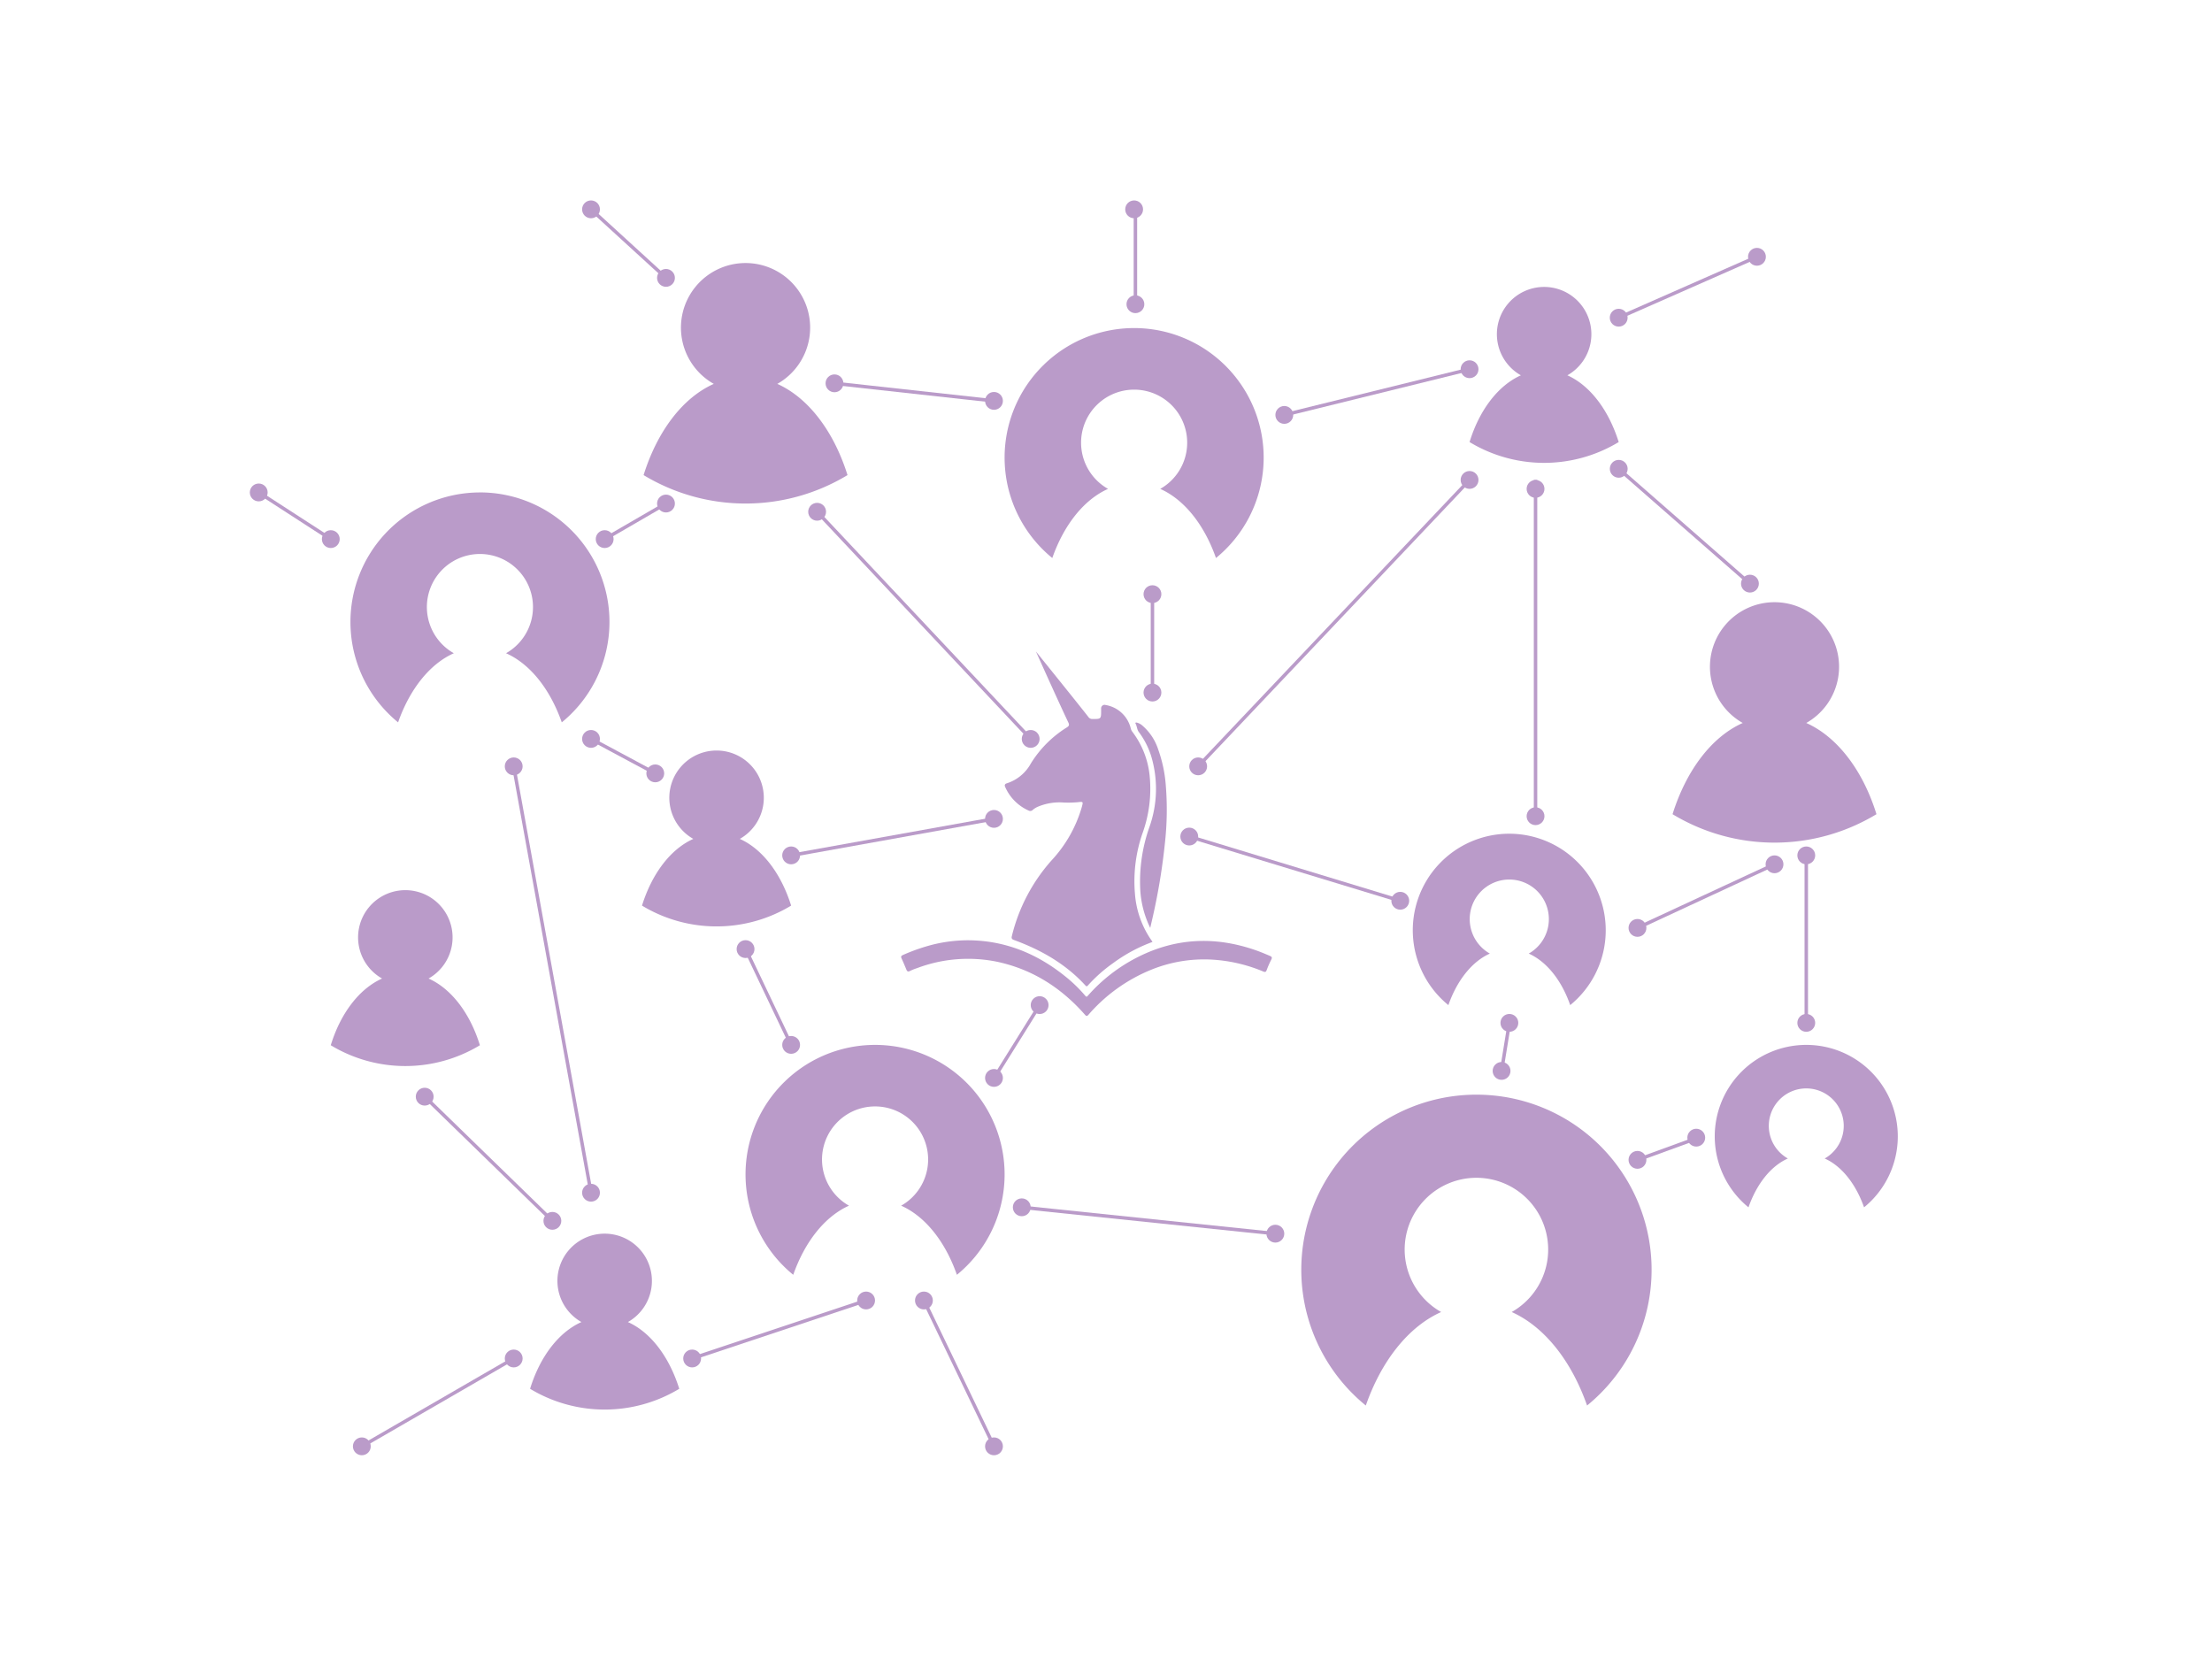 <svg id="圖層_1" data-name="圖層 1" xmlns="http://www.w3.org/2000/svg" viewBox="0 0 640 480"><defs><style>.cls-1{fill:#ba9bc9;}.cls-2{fill:none;stroke:#ba9bc9;stroke-miterlimit:10;}</style></defs><path class="cls-1" d="M427.17,316.72a50.66,50.66,0,0,0-32,89.94c4.54-13,12.38-22.84,21.8-27.05a20.76,20.76,0,1,1,20.41,0c9.43,4.21,17.26,14.08,21.81,27.05a50.66,50.66,0,0,0-32-89.94Z"/><path class="cls-1" d="M224.9,111.07a18.69,18.69,0,1,0-18.38,0c-9,4-16.35,13.72-20.31,26.39a57,57,0,0,0,59,0C241.25,124.79,233.87,115.08,224.9,111.07Z"/><path class="cls-1" d="M181.67,382.51a13.67,13.67,0,1,0-13.44,0c-6.57,2.93-12,10-14.86,19.31a41.75,41.75,0,0,0,43.16,0C193.63,392.55,188.24,385.44,181.67,382.51Z"/><path class="cls-1" d="M138.86,142.48A37.48,37.48,0,0,0,115.18,209c3.37-9.59,9.16-16.9,16.13-20a15.35,15.35,0,1,1,15.1,0c7,3.11,12.76,10.42,16.13,20a37.48,37.48,0,0,0-23.68-66.53Z"/><path class="cls-1" d="M453.49,108.59a13.67,13.67,0,1,0-13.45,0c-6.56,2.93-12,10-14.85,19.31a41.67,41.67,0,0,0,43.15,0C465.44,118.63,460.05,111.52,453.49,108.59Z"/><path class="cls-1" d="M124,283.12a13.67,13.67,0,1,0-13.45,0c-6.56,2.93-12,10-14.85,19.3a41.67,41.67,0,0,0,43.15,0C136,293.15,130.57,286.05,124,283.12Z"/><path class="cls-1" d="M253.19,302.32a37.47,37.47,0,0,0-23.68,66.52c3.36-9.58,9.16-16.89,16.13-20a15.35,15.35,0,1,1,15.09,0c7,3.11,12.77,10.42,16.13,20a37.47,37.47,0,0,0-23.67-66.52Z"/><path class="cls-1" d="M328.14,94.92a37.48,37.48,0,0,0-23.68,66.53c3.37-9.59,9.16-16.9,16.13-20a15.35,15.35,0,1,1,15.1,0c7,3.11,12.76,10.42,16.13,20a37.48,37.48,0,0,0-23.68-66.53Z"/><path class="cls-1" d="M522.61,209.18a18.68,18.68,0,1,0-18.38,0c-9,4-16.34,13.72-20.31,26.39a57,57,0,0,0,59,0C539,222.9,531.59,213.18,522.61,209.18Z"/><path class="cls-1" d="M214.05,242.72a13.67,13.67,0,1,0-13.45,0c-6.56,2.93-11.95,10-14.85,19.3a41.67,41.67,0,0,0,43.15,0C226,252.75,220.61,245.65,214.05,242.72Z"/><path class="cls-1" d="M522.61,302.32a26.47,26.47,0,0,0-16.72,47c2.37-6.77,6.46-11.94,11.39-14.13a10.84,10.84,0,1,1,10.66,0c4.92,2.19,9,7.36,11.39,14.13a26.47,26.47,0,0,0-16.72-47Z"/><path class="cls-1" d="M436.71,241.22a27.93,27.93,0,0,0-17.65,49.59c2.5-7.15,6.82-12.59,12-14.91a11.45,11.45,0,1,1,11.25,0c5.2,2.32,9.52,7.76,12,14.91a27.94,27.94,0,0,0-17.65-49.59Z"/><line class="cls-2" x1="236.42" y1="148.07" x2="298.21" y2="213.79"/><line class="cls-2" x1="192.69" y1="145.69" x2="174.95" y2="155.98"/><line class="cls-2" x1="148.63" y1="221.73" x2="171" y2="345.09"/><line class="cls-2" x1="122.88" y1="317.3" x2="159.82" y2="353.23"/><line class="cls-2" x1="215.71" y1="274.6" x2="228.9" y2="302.32"/><line class="cls-2" x1="228.9" y1="247.49" x2="287.59" y2="236.93"/><line class="cls-2" x1="171" y1="213.79" x2="189.59" y2="223.76"/><line class="cls-2" x1="148.63" y1="393.05" x2="104.69" y2="418.47"/><line class="cls-2" x1="95.71" y1="155.98" x2="74.86" y2="142.48"/><line class="cls-2" x1="192.69" y1="80.4" x2="171" y2="60.57"/><line class="cls-2" x1="241.44" y1="110.91" x2="287.59" y2="115.99"/><line class="cls-2" x1="328.51" y1="88.02" x2="328.51" y2="60.57"/><line class="cls-2" x1="371.59" y1="120.05" x2="425.19" y2="106.83"/><line class="cls-2" x1="346.67" y1="221.73" x2="425.19" y2="138.86"/><line class="cls-2" x1="444.28" y1="138.86" x2="444.28" y2="234.44"/><line class="cls-2" x1="468.35" y1="135.64" x2="506.31" y2="168.86"/><line class="cls-2" x1="468.34" y1="91.92" x2="508.34" y2="74.3"/><circle class="cls-1" cx="444.28" cy="236.15" r="2.58"/><line class="cls-2" x1="333.44" y1="200.38" x2="333.44" y2="171.91"/><circle class="cls-1" cx="333.44" cy="171.91" r="2.58"/><circle class="cls-1" cx="333.44" cy="200.38" r="2.58"/><line class="cls-2" x1="405.14" y1="260.62" x2="344.09" y2="242.04"/><circle class="cls-1" cx="344.09" cy="242.04" r="2.58"/><circle class="cls-1" cx="405.14" cy="260.62" r="2.58"/><circle class="cls-1" cx="346.67" cy="221.73" r="2.58"/><circle class="cls-1" cx="425.19" cy="138.86" r="2.58"/><circle class="cls-1" cx="506.31" cy="168.86" r="2.58"/><circle class="cls-1" cx="444.28" cy="141.45" r="2.58"/><circle class="cls-1" cx="468.35" cy="135.64" r="2.58"/><circle class="cls-1" cx="468.34" cy="91.92" r="2.58"/><circle class="cls-1" cx="508.34" cy="74.3" r="2.58"/><circle class="cls-1" cx="425.19" cy="106.83" r="2.58"/><circle class="cls-1" cx="371.59" cy="120.05" r="2.58"/><circle class="cls-1" cx="328.51" cy="88.02" r="2.58"/><circle class="cls-1" cx="328.14" cy="60.57" r="2.58"/><circle class="cls-1" cx="241.44" cy="110.91" r="2.58"/><circle class="cls-1" cx="287.59" cy="115.99" r="2.58"/><circle class="cls-1" cx="192.69" cy="80.4" r="2.58"/><circle class="cls-1" cx="171" cy="60.57" r="2.58"/><circle class="cls-1" cx="192.69" cy="145.69" r="2.58"/><circle class="cls-1" cx="298.21" cy="213.79" r="2.58"/><circle class="cls-1" cx="236.42" cy="148.07" r="2.58"/><circle class="cls-1" cx="174.95" cy="155.98" r="2.58"/><circle class="cls-1" cx="148.63" cy="221.73" r="2.58"/><circle class="cls-1" cx="287.59" cy="236.93" r="2.58"/><circle class="cls-1" cx="228.9" cy="247.49" r="2.58"/><circle class="cls-1" cx="189.59" cy="223.76" r="2.58"/><circle class="cls-1" cx="171" cy="213.79" r="2.58"/><circle class="cls-1" cx="95.71" cy="155.98" r="2.58"/><circle class="cls-1" cx="74.86" cy="142.48" r="2.58"/><circle class="cls-1" cx="215.71" cy="274.6" r="2.58"/><circle class="cls-1" cx="228.9" cy="302.32" r="2.58"/><circle class="cls-1" cx="171" cy="345.09" r="2.58"/><circle class="cls-1" cx="148.63" cy="393.05" r="2.58"/><circle class="cls-1" cx="104.69" cy="418.47" r="2.58"/><circle class="cls-1" cx="122.88" cy="317.3" r="2.58"/><circle class="cls-1" cx="159.82" cy="353.23" r="2.58"/><circle class="cls-1" cx="250.59" cy="376.27" r="2.58"/><circle class="cls-1" cx="200.26" cy="393.05" r="2.58"/><line class="cls-2" x1="513.42" y1="250.07" x2="473.77" y2="268.47"/><line class="cls-2" x1="522.61" y1="247.49" x2="522.61" y2="295.95"/><line class="cls-2" x1="287.59" y1="311.97" x2="300.8" y2="290.81"/><line class="cls-2" x1="295.63" y1="349.31" x2="369" y2="356.94"/><line class="cls-2" x1="436.71" y1="295.95" x2="434.45" y2="309.85"/><line class="cls-2" x1="473.77" y1="335.58" x2="491.39" y2="329.16"/><line class="cls-2" x1="200.26" y1="393.05" x2="250.59" y2="376.27"/><line class="cls-2" x1="267.32" y1="376.27" x2="287.59" y2="418.47"/><circle class="cls-1" cx="300.8" cy="290.81" r="2.58"/><circle class="cls-1" cx="287.59" cy="418.47" r="2.58"/><circle class="cls-1" cx="267.32" cy="376.27" r="2.58"/><circle class="cls-1" cx="287.59" cy="311.88" r="2.58"/><circle class="cls-1" cx="295.63" cy="349.31" r="2.58"/><circle class="cls-1" cx="369" cy="356.94" r="2.58"/><circle class="cls-1" cx="522.61" cy="295.95" r="2.58"/><circle class="cls-1" cx="522.61" cy="247.49" r="2.58"/><circle class="cls-1" cx="490.78" cy="329.16" r="2.58"/><circle class="cls-1" cx="473.77" cy="335.58" r="2.58"/><circle class="cls-1" cx="513.42" cy="250.07" r="2.58"/><circle class="cls-1" cx="473.77" cy="268.47" r="2.58"/><circle class="cls-1" cx="434.45" cy="309.85" r="2.58"/><circle class="cls-1" cx="436.71" cy="295.95" r="2.58"/><path class="cls-1" d="M314.89,207.42a1.35,1.35,0,0,0,1.18.61c2.52,0,2.52,0,2.52-2.49,0-.19,0-.37,0-.56a1,1,0,0,1,1.3-1,9,9,0,0,1,7.3,6.88,2.58,2.58,0,0,0,.41.83,25.15,25.15,0,0,1,5,12.49,37.82,37.82,0,0,1-2.07,17,42.42,42.42,0,0,0-2.15,17.46,27.1,27.1,0,0,0,4.81,13.48c.09.12.17.26.26.41A45.57,45.57,0,0,0,322,278.7a43.43,43.43,0,0,0-7.18,6.36c-.26.29-.42.46-.77.07-5.71-6.24-12.81-10.28-20.65-13.15-.67-.24-.8-.52-.63-1.17a50.93,50.93,0,0,1,11.53-21.93A38.13,38.13,0,0,0,313,233.5c.43-1.6.43-1.58-1.23-1.39a32.4,32.4,0,0,1-3.94.09,16.1,16.1,0,0,0-7.54,1.21,6,6,0,0,0-1.47.91,1,1,0,0,1-1.21.2,13.33,13.33,0,0,1-6.78-6.83c-.27-.57-.06-.9.5-1.06a12.14,12.14,0,0,0,6.93-5.74,32.21,32.21,0,0,1,10.43-10.44c.68-.43.73-.75.39-1.46-3.1-6.52-9.35-20.49-9.35-20.49S311.86,203.53,314.89,207.42Z"/><path class="cls-1" d="M280.28,272.05c10.45.09,19.55,3.78,27.65,10.22A42.37,42.37,0,0,1,314,288.1c.34.4.47.31.74,0a48.19,48.19,0,0,1,14.71-11.31c10.86-5.41,22-5.89,33.46-2,1.54.52,3,1.13,4.54,1.79.49.22.68.42.4,1-.51,1-1,2.11-1.39,3.17-.2.52-.46.54-.95.34a45.2,45.2,0,0,0-13.23-3.32A40.63,40.63,0,0,0,333,280.61a47.88,47.88,0,0,0-18,12.9c-.44.51-.65.62-1.16,0-6.87-7.79-15.25-13.11-25.47-15.27a41.81,41.81,0,0,0-23.06,1.88,15,15,0,0,0-2,.8c-.62.33-.87.11-1.09-.44-.44-1.06-.88-2.13-1.37-3.17-.24-.53-.14-.76.4-1a54.75,54.75,0,0,1,8.61-3A42.69,42.69,0,0,1,280.28,272.05Z"/><path class="cls-1" d="M332.8,268.47a28.82,28.82,0,0,1-2.88-10.87,47.25,47.25,0,0,1,2.62-18.25,33,33,0,0,0,.53-20.59,23.24,23.24,0,0,0-3.6-7c-.52-.7-.49-1.64-.92-2.4-.16-.29.13-.35.36-.29a3.72,3.72,0,0,1,1.46.73,15.3,15.3,0,0,1,4.75,7.1,39.25,39.25,0,0,1,2.2,10.6,86.1,86.1,0,0,1-.2,15.73,180.81,180.81,0,0,1-3.83,23.11C333.15,266.94,333,267.59,332.8,268.47Z"/></svg>